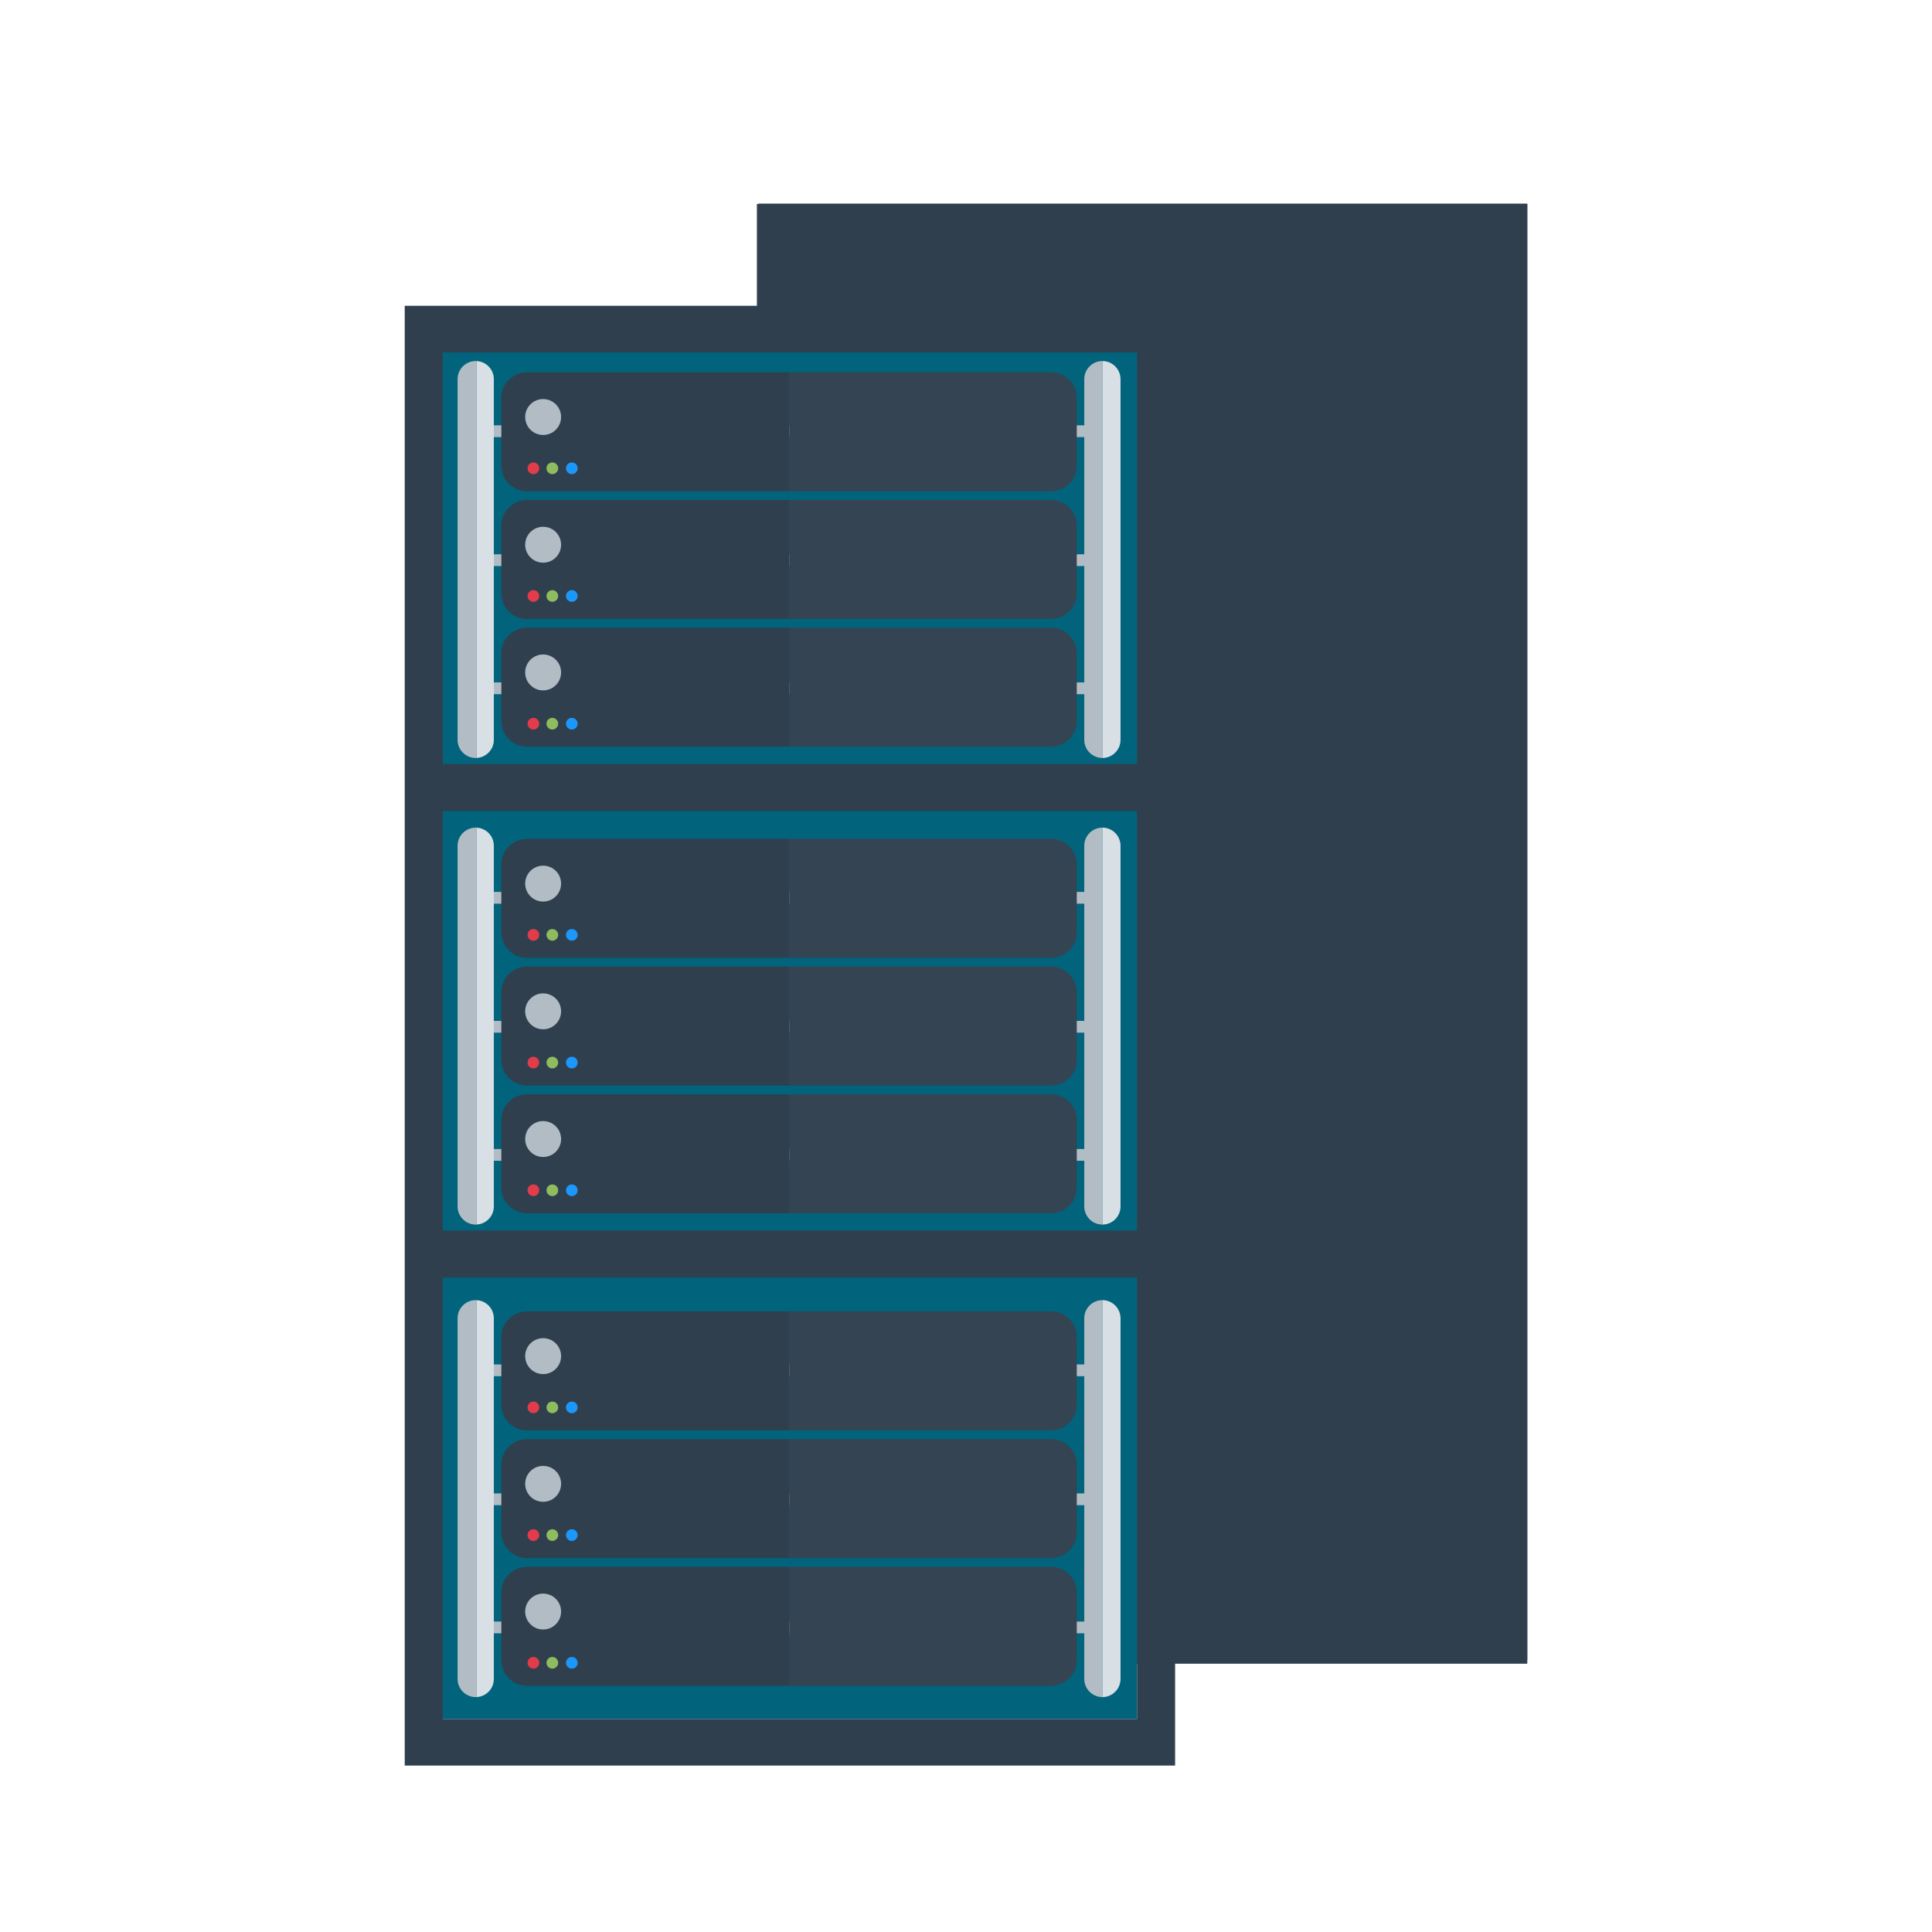 <?xml version="1.0" encoding="utf-8"?>
<!-- Generator: Adobe Illustrator 15.0.0, SVG Export Plug-In . SVG Version: 6.00 Build 0)  -->
<!DOCTYPE svg PUBLIC "-//W3C//DTD SVG 1.1//EN" "http://www.w3.org/Graphics/SVG/1.1/DTD/svg11.dtd">
<svg version="1.1" xmlns="http://www.w3.org/2000/svg" xmlns:xlink="http://www.w3.org/1999/xlink" x="0px" y="0px" width="512px"
	 height="512px" viewBox="0 0 512 512" enable-background="new 0 0 512 512" xml:space="preserve">
<g id="Layer_1">
	<g>
		<path fill="#2F3F4E" d="M200.584,54.052v386.847h204.161V54.052H200.584z M394.648,428.554H210.682V66.399h183.967V428.554z"/>
		<rect x="210.682" y="66.399" fill="#01637C" width="183.967" height="362.154"/>
	</g>
	<g>
		<rect x="222.736" y="85.727" fill="#B2BCC5" width="159.398" height="3.117"/>
		<rect x="222.347" y="119.904" fill="#B2BCC5" width="159.398" height="3.117"/>
		<rect x="222.347" y="153.86" fill="#B2BCC5" width="159.398" height="3.117"/>
		<circle fill="#1C98FC" cx="245.091" cy="97.34" r="2.856"/>
		<circle fill="#1C98FC" cx="245.146" cy="164.522" r="2.857"/>
		<circle fill="#1C98FC" cx="245.256" cy="130.846" r="2.857"/>
		<circle fill="#8FBC5F" cx="239.86" cy="97.508" r="2.856"/>
		<circle fill="#8FBC5F" cx="239.914" cy="164.69" r="2.857"/>
		<circle fill="#8FBC5F" cx="240.023" cy="131.012" r="2.856"/>
		<circle fill="#E23C4A" cx="234.452" cy="97.054" r="2.905"/>
		<circle fill="#E23C4A" cx="234.508" cy="164.854" r="2.904"/>
		<circle fill="#E23C4A" cx="234.62" cy="131.121" r="2.905"/>
		<circle fill="#B2BCC5" cx="237.701" cy="84.155" r="7.63"/>
		<circle fill="#B2BCC5" cx="236.922" cy="151.397" r="7.631"/>
		<circle fill="#B2BCC5" cx="237.312" cy="117.608" r="7.631"/>
		<path fill="#2F3F4E" d="M232.979,71.688c-3.764,0-6.791,3.035-6.791,6.799v17.887c0,3.765,3.027,6.819,6.791,6.819h69.504V71.688
			H232.979z M234.681,98.657c-0.855,0-1.548-0.694-1.548-1.549c0-0.855,0.692-1.548,1.548-1.548c0.857,0,1.55,0.693,1.55,1.548
			C236.23,97.962,235.538,98.657,234.681,98.657z M239.702,98.657c-0.854,0-1.548-0.694-1.548-1.549
			c0-0.855,0.693-1.548,1.548-1.548c0.856,0,1.55,0.693,1.55,1.548C241.252,97.962,240.559,98.657,239.702,98.657z M237.268,88.286
			c-2.63,0-4.762-2.13-4.762-4.759c0-2.629,2.132-4.76,4.762-4.76c2.627,0,4.759,2.131,4.759,4.76
			C242.026,86.155,239.895,88.286,237.268,88.286z M244.864,98.657c-0.855,0-1.548-0.694-1.548-1.549
			c0-0.855,0.692-1.548,1.548-1.548s1.549,0.693,1.549,1.548C246.413,97.962,245.72,98.657,244.864,98.657z"/>
		<path fill="#344453" d="M378.684,96.375V78.487c0-3.764-3.062-6.799-6.827-6.799h-69.373v31.505h69.373
			C375.622,103.193,378.684,100.139,378.684,96.375z"/>
		<path fill="#2F3F4E" d="M226.188,112.331v17.888c0,3.764,3.027,6.819,6.791,6.819h69.504v-31.506h-69.504
			C229.216,105.531,226.188,108.566,226.188,112.331z M234.681,132.5c-0.855,0-1.548-0.694-1.548-1.549
			c0-0.854,0.692-1.548,1.548-1.548c0.857,0,1.55,0.694,1.55,1.548C236.23,131.806,235.538,132.5,234.681,132.5z M239.702,132.5
			c-0.854,0-1.548-0.694-1.548-1.549c0-0.854,0.693-1.548,1.548-1.548c0.856,0,1.55,0.694,1.55,1.548
			C241.252,131.806,240.559,132.5,239.702,132.5z M244.864,129.402c0.855,0,1.549,0.694,1.549,1.548
			c0,0.855-0.693,1.549-1.549,1.549s-1.548-0.694-1.548-1.549C243.316,130.097,244.009,129.402,244.864,129.402z M237.268,112.61
			c2.627,0,4.759,2.131,4.759,4.76c0,2.628-2.132,4.76-4.759,4.76c-2.63,0-4.762-2.131-4.762-4.76
			C232.506,114.741,234.638,112.61,237.268,112.61z"/>
		<path fill="#344453" d="M371.856,137.037c3.766,0,6.827-3.055,6.827-6.819v-17.888c0-3.764-3.062-6.799-6.827-6.799h-69.373
			v31.506H371.856z"/>
		<path fill="#344453" d="M371.856,170.882c3.766,0,6.827-3.054,6.827-6.82v-17.888c0-3.764-3.062-6.799-6.827-6.799h-69.373v31.507
			H371.856z"/>
		<path fill="#2F3F4E" d="M226.188,146.175v17.888c0,3.766,3.027,6.82,6.791,6.82h69.504v-31.507h-69.504
			C229.216,139.375,226.188,142.411,226.188,146.175z M234.681,166.344c-0.855,0-1.548-0.693-1.548-1.548
			c0-0.855,0.692-1.548,1.548-1.548c0.857,0,1.55,0.693,1.55,1.548C236.23,165.65,235.538,166.344,234.681,166.344z
			 M239.702,166.344c-0.854,0-1.548-0.693-1.548-1.548c0-0.855,0.693-1.548,1.548-1.548c0.856,0,1.55,0.693,1.55,1.548
			C241.252,165.65,240.559,166.344,239.702,166.344z M244.864,163.247c0.855,0,1.549,0.693,1.549,1.548
			c0,0.855-0.693,1.548-1.549,1.548s-1.548-0.693-1.548-1.548C243.316,163.94,244.009,163.247,244.864,163.247z M237.268,146.453
			c2.627,0,4.759,2.132,4.759,4.761c0,2.628-2.132,4.758-4.759,4.758c-2.63,0-4.762-2.13-4.762-4.758
			C232.506,148.585,234.638,146.453,237.268,146.453z"/>
		<g>
			<path fill="#B2BCC5" d="M219.398,68.687c-2.653,0-4.805,2.151-4.805,4.804v95.586c0,2.654,2.151,4.806,4.805,4.806
				c0.072,0,0.149-0.002,0.221-0.007V68.692C219.548,68.69,219.471,68.687,219.398,68.687z"/>
			<path fill="#D8E0E5" d="M219.619,68.692v105.184c2.552-0.116,4.583-2.22,4.583-4.799V73.491
				C224.202,70.913,222.171,68.809,219.619,68.692z"/>
		</g>
		<g>
			<path fill="#B2BCC5" d="M380.671,73.491v95.586c0,2.654,2.151,4.806,4.804,4.806V68.687
				C382.822,68.687,380.671,70.838,380.671,73.491z"/>
			<path fill="#D8E0E5" d="M385.475,68.687L385.475,68.687v105.196l0,0c2.654,0,4.807-2.152,4.807-4.806V73.491
				C390.281,70.838,388.129,68.687,385.475,68.687z"/>
		</g>
	</g>
	<rect x="209.177" y="175.484" fill="#2F3F4E" width="187.303" height="12.454"/>
	<g>
		<rect x="222.736" y="209.378" fill="#B2BCC5" width="159.398" height="3.117"/>
		<rect x="222.347" y="243.556" fill="#B2BCC5" width="159.398" height="3.118"/>
		<rect x="222.347" y="277.512" fill="#B2BCC5" width="159.398" height="3.116"/>
		<circle fill="#1C98FC" cx="245.091" cy="220.991" r="2.856"/>
		<circle fill="#1C98FC" cx="245.146" cy="288.175" r="2.857"/>
		<circle fill="#1C98FC" cx="245.256" cy="254.498" r="2.857"/>
		<circle fill="#8FBC5F" cx="239.86" cy="221.159" r="2.856"/>
		<circle fill="#8FBC5F" cx="239.914" cy="288.343" r="2.857"/>
		<circle fill="#8FBC5F" cx="240.023" cy="254.664" r="2.856"/>
		<circle fill="#E23C4A" cx="234.452" cy="220.706" r="2.905"/>
		<circle fill="#E23C4A" cx="234.508" cy="288.505" r="2.904"/>
		<circle fill="#E23C4A" cx="234.62" cy="254.772" r="2.905"/>
		<circle fill="#B2BCC5" cx="237.701" cy="207.807" r="7.63"/>
		<circle fill="#B2BCC5" cx="236.922" cy="275.048" r="7.631"/>
		<circle fill="#B2BCC5" cx="237.312" cy="241.26" r="7.631"/>
		<path fill="#2F3F4E" d="M232.979,195.34c-3.764,0-6.791,3.035-6.791,6.798v17.888c0,3.765,3.027,6.818,6.791,6.818h69.504V195.34
			H232.979z M234.681,222.308c-0.855,0-1.548-0.694-1.548-1.548c0-0.855,0.692-1.548,1.548-1.548c0.857,0,1.55,0.693,1.55,1.548
			C236.23,221.614,235.538,222.308,234.681,222.308z M239.702,222.308c-0.854,0-1.548-0.694-1.548-1.548
			c0-0.855,0.693-1.548,1.548-1.548c0.856,0,1.55,0.693,1.55,1.548C241.252,221.614,240.559,222.308,239.702,222.308z
			 M237.268,211.938c-2.63,0-4.762-2.131-4.762-4.76c0-2.628,2.132-4.76,4.762-4.76c2.627,0,4.759,2.132,4.759,4.76
			C242.026,209.807,239.895,211.938,237.268,211.938z M244.864,222.308c-0.855,0-1.548-0.694-1.548-1.548
			c0-0.855,0.692-1.548,1.548-1.548s1.549,0.693,1.549,1.548C246.413,221.614,245.72,222.308,244.864,222.308z"/>
		<path fill="#344453" d="M378.684,220.026v-17.888c0-3.763-3.062-6.798-6.827-6.798h-69.373v31.505h69.373
			C375.622,226.845,378.684,223.792,378.684,220.026z"/>
		<path fill="#2F3F4E" d="M226.188,235.982v17.889c0,3.764,3.027,6.819,6.791,6.819h69.504v-31.506h-69.504
			C229.216,229.184,226.188,232.218,226.188,235.982z M234.681,256.151c-0.855,0-1.548-0.694-1.548-1.549
			c0-0.855,0.692-1.548,1.548-1.548c0.857,0,1.55,0.693,1.55,1.548C236.23,255.458,235.538,256.151,234.681,256.151z
			 M239.702,256.151c-0.854,0-1.548-0.694-1.548-1.549c0-0.855,0.693-1.548,1.548-1.548c0.856,0,1.55,0.693,1.55,1.548
			C241.252,255.458,240.559,256.151,239.702,256.151z M244.864,253.054c0.855,0,1.549,0.693,1.549,1.548
			c0,0.855-0.693,1.549-1.549,1.549s-1.548-0.694-1.548-1.549C243.316,253.747,244.009,253.054,244.864,253.054z M237.268,236.262
			c2.627,0,4.759,2.131,4.759,4.76c0,2.629-2.132,4.76-4.759,4.76c-2.63,0-4.762-2.13-4.762-4.76
			C232.506,238.393,234.638,236.262,237.268,236.262z"/>
		<path fill="#344453" d="M371.856,260.689c3.766,0,6.827-3.055,6.827-6.819v-17.889c0-3.764-3.062-6.798-6.827-6.798h-69.373
			v31.506H371.856z"/>
		<path fill="#344453" d="M371.856,294.532c3.766,0,6.827-3.054,6.827-6.817v-17.889c0-3.765-3.062-6.799-6.827-6.799h-69.373
			v31.505H371.856z"/>
		<path fill="#2F3F4E" d="M226.188,269.826v17.889c0,3.764,3.027,6.817,6.791,6.817h69.504v-31.505h-69.504
			C229.216,263.027,226.188,266.062,226.188,269.826z M234.681,289.996c-0.855,0-1.548-0.695-1.548-1.549
			c0-0.856,0.692-1.548,1.548-1.548c0.857,0,1.55,0.691,1.55,1.548C236.23,289.301,235.538,289.996,234.681,289.996z
			 M239.702,289.996c-0.854,0-1.548-0.695-1.548-1.549c0-0.856,0.693-1.548,1.548-1.548c0.856,0,1.55,0.691,1.55,1.548
			C241.252,289.301,240.559,289.996,239.702,289.996z M244.864,286.899c0.855,0,1.549,0.691,1.549,1.548
			c0,0.854-0.693,1.549-1.549,1.549s-1.548-0.695-1.548-1.549C243.316,287.591,244.009,286.899,244.864,286.899z M237.268,270.105
			c2.627,0,4.759,2.132,4.759,4.76c0,2.629-2.132,4.761-4.759,4.761c-2.63,0-4.762-2.132-4.762-4.761
			C232.506,272.237,234.638,270.105,237.268,270.105z"/>
		<g>
			<path fill="#B2BCC5" d="M219.398,192.338c-2.653,0-4.805,2.151-4.805,4.805v95.586c0,2.653,2.151,4.805,4.805,4.805
				c0.072,0,0.149-0.002,0.221-0.007V192.344C219.548,192.342,219.471,192.338,219.398,192.338z"/>
			<path fill="#D8E0E5" d="M219.619,192.344v105.183c2.552-0.115,4.583-2.219,4.583-4.798v-95.586
				C224.202,194.564,222.171,192.46,219.619,192.344z"/>
		</g>
		<g>
			<path fill="#B2BCC5" d="M380.671,197.144v95.586c0,2.653,2.151,4.805,4.804,4.805V192.338
				C382.822,192.338,380.671,194.49,380.671,197.144z"/>
			<path fill="#D8E0E5" d="M385.475,192.338L385.475,192.338v105.196l0,0c2.654,0,4.807-2.151,4.807-4.805v-95.586
				C390.281,194.49,388.129,192.338,385.475,192.338z"/>
		</g>
	</g>
	<rect x="209.476" y="299.137" fill="#2F3F4E" width="187.304" height="12.452"/>
	<g>
		<rect x="222.736" y="334.601" fill="#B2BCC5" width="159.398" height="3.117"/>
		<rect x="222.347" y="368.778" fill="#B2BCC5" width="159.398" height="3.117"/>
		<rect x="222.347" y="402.732" fill="#B2BCC5" width="159.398" height="3.118"/>
		<circle fill="#1C98FC" cx="245.091" cy="346.214" r="2.856"/>
		<circle fill="#1C98FC" cx="245.146" cy="413.397" r="2.857"/>
		<circle fill="#1C98FC" cx="245.256" cy="379.719" r="2.857"/>
		<circle fill="#8FBC5F" cx="239.86" cy="346.382" r="2.856"/>
		<circle fill="#8FBC5F" cx="239.914" cy="413.563" r="2.857"/>
		<circle fill="#8FBC5F" cx="240.023" cy="379.887" r="2.856"/>
		<circle fill="#E23C4A" cx="234.452" cy="345.928" r="2.905"/>
		<circle fill="#E23C4A" cx="234.508" cy="413.728" r="2.904"/>
		<circle fill="#E23C4A" cx="234.62" cy="379.995" r="2.905"/>
		<circle fill="#B2BCC5" cx="237.701" cy="333.028" r="7.63"/>
		<circle fill="#B2BCC5" cx="236.922" cy="400.271" r="7.631"/>
		<circle fill="#B2BCC5" cx="237.312" cy="366.482" r="7.631"/>
		<path fill="#2F3F4E" d="M232.979,320.562c-3.764,0-6.791,3.034-6.791,6.798v17.887c0,3.766,3.027,6.82,6.791,6.82h69.504v-31.505
			H232.979z M234.681,347.53c-0.855,0-1.548-0.693-1.548-1.55c0-0.854,0.692-1.547,1.548-1.547c0.857,0,1.55,0.692,1.55,1.547
			C236.23,346.837,235.538,347.53,234.681,347.53z M239.702,347.53c-0.854,0-1.548-0.693-1.548-1.55
			c0-0.854,0.693-1.547,1.548-1.547c0.856,0,1.55,0.692,1.55,1.547C241.252,346.837,240.559,347.53,239.702,347.53z
			 M237.268,337.158c-2.63,0-4.762-2.13-4.762-4.758c0-2.63,2.132-4.761,4.762-4.761c2.627,0,4.759,2.131,4.759,4.761
			C242.026,335.028,239.895,337.158,237.268,337.158z M244.864,347.53c-0.855,0-1.548-0.693-1.548-1.55
			c0-0.854,0.692-1.547,1.548-1.547s1.549,0.692,1.549,1.547C246.413,346.837,245.72,347.53,244.864,347.53z"/>
		<path fill="#344453" d="M378.684,345.247V327.36c0-3.764-3.062-6.798-6.827-6.798h-69.373v31.505h69.373
			C375.622,352.067,378.684,349.013,378.684,345.247z"/>
		<path fill="#2F3F4E" d="M226.188,361.204v17.889c0,3.765,3.027,6.818,6.791,6.818h69.504v-31.507h-69.504
			C229.216,354.404,226.188,357.44,226.188,361.204z M234.681,381.373c-0.855,0-1.548-0.694-1.548-1.549s0.692-1.548,1.548-1.548
			c0.857,0,1.55,0.693,1.55,1.548S235.538,381.373,234.681,381.373z M239.702,381.373c-0.854,0-1.548-0.694-1.548-1.549
			s0.693-1.548,1.548-1.548c0.856,0,1.55,0.693,1.55,1.548S240.559,381.373,239.702,381.373z M244.864,378.276
			c0.855,0,1.549,0.693,1.549,1.548s-0.693,1.549-1.549,1.549s-1.548-0.694-1.548-1.549S244.009,378.276,244.864,378.276z
			 M237.268,361.484c2.627,0,4.759,2.13,4.759,4.76c0,2.628-2.132,4.759-4.759,4.759c-2.63,0-4.762-2.131-4.762-4.759
			C232.506,363.614,234.638,361.484,237.268,361.484z"/>
		<path fill="#344453" d="M371.856,385.911c3.766,0,6.827-3.054,6.827-6.818v-17.889c0-3.764-3.062-6.8-6.827-6.8h-69.373v31.507
			H371.856z"/>
		<path fill="#344453" d="M371.856,419.755c3.766,0,6.827-3.056,6.827-6.819v-17.887c0-3.765-3.062-6.799-6.827-6.799h-69.373
			v31.505H371.856z"/>
		<path fill="#2F3F4E" d="M226.188,395.049v17.887c0,3.764,3.027,6.819,6.791,6.819h69.504V388.25h-69.504
			C229.216,388.25,226.188,391.284,226.188,395.049z M234.681,415.219c-0.855,0-1.548-0.695-1.548-1.551
			c0-0.854,0.692-1.548,1.548-1.548c0.857,0,1.55,0.693,1.55,1.548C236.23,414.523,235.538,415.219,234.681,415.219z
			 M239.702,415.219c-0.854,0-1.548-0.695-1.548-1.551c0-0.854,0.693-1.548,1.548-1.548c0.856,0,1.55,0.693,1.55,1.548
			C241.252,414.523,240.559,415.219,239.702,415.219z M244.864,412.12c0.855,0,1.549,0.693,1.549,1.548
			c0,0.855-0.693,1.551-1.549,1.551s-1.548-0.695-1.548-1.551C243.316,412.813,244.009,412.12,244.864,412.12z M237.268,395.328
			c2.627,0,4.759,2.13,4.759,4.76c0,2.629-2.132,4.759-4.759,4.759c-2.63,0-4.762-2.13-4.762-4.759
			C232.506,397.458,234.638,395.328,237.268,395.328z"/>
		<g>
			<path fill="#B2BCC5" d="M219.398,317.561c-2.653,0-4.805,2.151-4.805,4.805v95.585c0,2.654,2.151,4.805,4.805,4.805
				c0.072,0,0.149-0.002,0.221-0.005V317.565C219.548,317.563,219.471,317.561,219.398,317.561z"/>
			<path fill="#D8E0E5" d="M219.619,317.565V422.75c2.552-0.117,4.583-2.221,4.583-4.8v-95.585
				C224.202,319.786,222.171,317.683,219.619,317.565z"/>
		</g>
		<g>
			<path fill="#B2BCC5" d="M380.671,322.365v95.585c0,2.654,2.151,4.805,4.804,4.805V317.561
				C382.822,317.561,380.671,319.712,380.671,322.365z"/>
			<path fill="#D8E0E5" d="M385.475,317.561L385.475,317.561v105.194l0,0c2.654,0,4.807-2.15,4.807-4.805v-95.585
				C390.281,319.712,388.129,317.561,385.475,317.561z"/>
		</g>
	</g>
	<rect x="201.005" y="53.968" fill="#2F3F4E" width="203.74" height="386.014"/>
	<path fill="#DDBB9D" d="M144.887,198.217l-3.29,6.17c0,0-12.341,1.509-12.615,10.696l-0.687,4.938c0,0-3.564,4.25-1.371,6.17
		c2.194,1.919,3.017,1.096,4.114,1.233c0,0-1.37,4.8,1.235,6.309c2.604,1.506,6.033,0,6.033,0s0.548,3.427,2.605,3.976
		c2.058,0.548,5.075-0.274,5.075-0.274s-0.138,1.509,1.783,2.331c1.917,0.822,5.759-2.057,5.759-2.057s11.106-9.46,6.993-23.448
		l-1.374-3.976l2.47-8.776L144.887,198.217z"/>
	<g>
		<g>
			<path fill="#2F3F4E" d="M107.255,81.041v386.851h204.161V81.041H107.255z M301.319,455.542H117.353V93.389h183.966V455.542z"/>
			<rect x="117.353" y="93.389" fill="#01637C" width="183.966" height="362.153"/>
		</g>
		<g>
			<rect x="129.408" y="112.718" fill="#B2BCC5" width="159.397" height="3.117"/>
			<rect x="129.018" y="146.895" fill="#B2BCC5" width="159.398" height="3.117"/>
			<rect x="129.018" y="180.85" fill="#B2BCC5" width="159.398" height="3.118"/>
			<circle fill="#1C98FC" cx="151.763" cy="124.331" r="2.856"/>
			<circle fill="#1C98FC" cx="151.817" cy="191.514" r="2.857"/>
			<circle fill="#1C98FC" cx="151.926" cy="157.835" r="2.856"/>
			<circle fill="#8FBC5F" cx="146.531" cy="124.498" r="2.856"/>
			<circle fill="#8FBC5F" cx="146.585" cy="191.68" r="2.858"/>
			<circle fill="#8FBC5F" cx="146.695" cy="158.003" r="2.857"/>
			<circle fill="#E23C4A" cx="141.123" cy="124.044" r="2.905"/>
			<circle fill="#E23C4A" cx="141.179" cy="191.844" r="2.905"/>
			<circle fill="#E23C4A" cx="141.29" cy="158.11" r="2.905"/>
			<circle fill="#B2BCC5" cx="144.372" cy="111.145" r="7.631"/>
			<circle fill="#B2BCC5" cx="143.593" cy="178.387" r="7.63"/>
			<circle fill="#B2BCC5" cx="143.982" cy="144.599" r="7.632"/>
			<path fill="#2F3F4E" d="M139.65,98.678c-3.763,0-6.792,3.036-6.792,6.799v17.888c0,3.765,3.029,6.819,6.792,6.819h69.504V98.678
				H139.65z M141.351,125.646c-0.855,0-1.547-0.694-1.547-1.549c0-0.854,0.692-1.548,1.547-1.548c0.858,0,1.549,0.694,1.549,1.548
				C142.899,124.953,142.209,125.646,141.351,125.646z M146.374,125.646c-0.854,0-1.547-0.694-1.547-1.549
				c0-0.854,0.693-1.548,1.547-1.548c0.855,0,1.549,0.694,1.549,1.548C147.923,124.953,147.229,125.646,146.374,125.646z
				 M143.937,115.277c-2.628,0-4.76-2.132-4.76-4.761c0-2.629,2.132-4.759,4.76-4.759c2.629,0,4.76,2.13,4.76,4.759
				C148.696,113.145,146.566,115.277,143.937,115.277z M151.535,125.646c-0.854,0-1.547-0.694-1.547-1.549
				c0-0.854,0.693-1.548,1.547-1.548c0.856,0,1.549,0.694,1.549,1.548C153.084,124.953,152.391,125.646,151.535,125.646z"/>
			<path fill="#344453" d="M285.355,123.365v-17.888c0-3.763-3.064-6.799-6.828-6.799h-69.373v31.505h69.373
				C282.291,130.184,285.355,127.13,285.355,123.365z"/>
			<path fill="#2F3F4E" d="M132.858,139.32v17.888c0,3.766,3.029,6.819,6.792,6.819h69.504v-31.506H139.65
				C135.887,132.521,132.858,135.557,132.858,139.32z M141.351,159.49c-0.855,0-1.547-0.693-1.547-1.549
				c0-0.855,0.692-1.549,1.547-1.549c0.858,0,1.549,0.694,1.549,1.549C142.899,158.797,142.209,159.49,141.351,159.49z
				 M146.374,159.49c-0.854,0-1.547-0.693-1.547-1.549c0-0.855,0.693-1.549,1.547-1.549c0.855,0,1.549,0.694,1.549,1.549
				C147.923,158.797,147.229,159.49,146.374,159.49z M151.535,156.393c0.856,0,1.549,0.694,1.549,1.549
				c0,0.855-0.693,1.549-1.549,1.549c-0.854,0-1.547-0.693-1.547-1.549C149.987,157.086,150.68,156.393,151.535,156.393z
				 M143.937,139.601c2.629,0,4.76,2.13,4.76,4.759c0,2.629-2.13,4.76-4.76,4.76c-2.628,0-4.76-2.131-4.76-4.76
				C139.177,141.731,141.309,139.601,143.937,139.601z"/>
			<path fill="#344453" d="M278.527,164.027c3.764,0,6.828-3.053,6.828-6.819V139.32c0-3.763-3.064-6.799-6.828-6.799h-69.373
				v31.506H278.527z"/>
			<path fill="#344453" d="M278.527,197.871c3.764,0,6.828-3.054,6.828-6.82v-17.887c0-3.764-3.064-6.798-6.828-6.798h-69.373
				v31.505H278.527z"/>
			<path fill="#2F3F4E" d="M132.858,173.165v17.887c0,3.766,3.029,6.82,6.792,6.82h69.504v-31.505H139.65
				C135.887,166.366,132.858,169.4,132.858,173.165z M141.351,193.334c-0.855,0-1.547-0.694-1.547-1.549
				c0-0.855,0.692-1.548,1.547-1.548c0.858,0,1.549,0.693,1.549,1.548C142.899,192.64,142.209,193.334,141.351,193.334z
				 M146.374,193.334c-0.854,0-1.547-0.694-1.547-1.549c0-0.855,0.693-1.548,1.547-1.548c0.855,0,1.549,0.693,1.549,1.548
				C147.923,192.64,147.229,193.334,146.374,193.334z M151.535,190.237c0.856,0,1.549,0.693,1.549,1.548
				c0,0.855-0.693,1.549-1.549,1.549c-0.854,0-1.547-0.694-1.547-1.549C149.987,190.93,150.68,190.237,151.535,190.237z
				 M143.937,173.444c2.629,0,4.76,2.132,4.76,4.76c0,2.629-2.13,4.759-4.76,4.759c-2.628,0-4.76-2.13-4.76-4.759
				C139.177,175.576,141.309,173.444,143.937,173.444z"/>
			<g>
				<path fill="#B2BCC5" d="M126.068,95.678c-2.652,0-4.805,2.151-4.805,4.804v95.585c0,2.655,2.153,4.806,4.805,4.806
					c0.074,0,0.149-0.003,0.222-0.006V95.683C126.217,95.679,126.142,95.678,126.068,95.678z"/>
				<path fill="#D8E0E5" d="M126.29,95.683v105.184c2.552-0.117,4.583-2.22,4.583-4.8v-95.585
					C130.874,97.903,128.842,95.799,126.29,95.683z"/>
			</g>
			<g>
				<path fill="#B2BCC5" d="M287.342,100.482v95.585c0,2.655,2.152,4.806,4.804,4.806V95.678
					C289.494,95.678,287.342,97.829,287.342,100.482z"/>
				<path fill="#D8E0E5" d="M292.146,95.678L292.146,95.678v105.194l0,0c2.654,0,4.805-2.151,4.805-4.806v-95.585
					C296.95,97.829,294.8,95.678,292.146,95.678z"/>
			</g>
		</g>
		<rect x="115.848" y="202.474" fill="#2F3F4E" width="187.302" height="12.452"/>
		<g>
			<rect x="129.408" y="236.369" fill="#B2BCC5" width="159.397" height="3.117"/>
			<rect x="129.018" y="270.548" fill="#B2BCC5" width="159.398" height="3.116"/>
			<rect x="129.018" y="304.501" fill="#B2BCC5" width="159.398" height="3.117"/>
			<circle fill="#1C98FC" cx="151.763" cy="247.982" r="2.856"/>
			<circle fill="#1C98FC" cx="151.817" cy="315.166" r="2.857"/>
			<circle fill="#1C98FC" cx="151.926" cy="281.488" r="2.856"/>
			<circle fill="#8FBC5F" cx="146.531" cy="248.149" r="2.856"/>
			<circle fill="#8FBC5F" cx="146.585" cy="315.332" r="2.858"/>
			<circle fill="#8FBC5F" cx="146.695" cy="281.654" r="2.857"/>
			<circle fill="#E23C4A" cx="141.123" cy="247.696" r="2.905"/>
			<circle fill="#E23C4A" cx="141.179" cy="315.496" r="2.905"/>
			<circle fill="#E23C4A" cx="141.29" cy="281.763" r="2.905"/>
			<circle fill="#B2BCC5" cx="144.372" cy="234.795" r="7.631"/>
			<circle fill="#B2BCC5" cx="143.593" cy="302.039" r="7.63"/>
			<circle fill="#B2BCC5" cx="143.982" cy="268.251" r="7.632"/>
			<path fill="#2F3F4E" d="M139.65,222.33c-3.763,0-6.792,3.035-6.792,6.8v17.887c0,3.765,3.029,6.819,6.792,6.819h69.504V222.33
				H139.65z M141.351,249.298c-0.855,0-1.547-0.694-1.547-1.549c0-0.854,0.692-1.547,1.547-1.547c0.858,0,1.549,0.693,1.549,1.547
				C142.899,248.604,142.209,249.298,141.351,249.298z M146.374,249.298c-0.854,0-1.547-0.694-1.547-1.549
				c0-0.854,0.693-1.547,1.547-1.547c0.855,0,1.549,0.693,1.549,1.547C147.923,248.604,147.229,249.298,146.374,249.298z
				 M143.937,238.928c-2.628,0-4.76-2.131-4.76-4.759c0-2.63,2.132-4.76,4.76-4.76c2.629,0,4.76,2.13,4.76,4.76
				C148.696,236.796,146.566,238.928,143.937,238.928z M151.535,249.298c-0.854,0-1.547-0.694-1.547-1.549
				c0-0.854,0.693-1.547,1.547-1.547c0.856,0,1.549,0.693,1.549,1.547C153.084,248.604,152.391,249.298,151.535,249.298z"/>
			<path fill="#344453" d="M285.355,247.016v-17.887c0-3.765-3.064-6.8-6.828-6.8h-69.373v31.506h69.373
				C282.291,253.835,285.355,250.781,285.355,247.016z"/>
			<path fill="#2F3F4E" d="M132.858,262.972v17.889c0,3.764,3.029,6.818,6.792,6.818h69.504v-31.506H139.65
				C135.887,256.173,132.858,259.209,132.858,262.972z M141.351,283.142c-0.855,0-1.547-0.693-1.547-1.549
				c0-0.854,0.692-1.548,1.547-1.548c0.858,0,1.549,0.693,1.549,1.548C142.899,282.448,142.209,283.142,141.351,283.142z
				 M146.374,283.142c-0.854,0-1.547-0.693-1.547-1.549c0-0.854,0.693-1.548,1.547-1.548c0.855,0,1.549,0.693,1.549,1.548
				C147.923,282.448,147.229,283.142,146.374,283.142z M151.535,280.045c0.856,0,1.549,0.693,1.549,1.548
				c0,0.855-0.693,1.549-1.549,1.549c-0.854,0-1.547-0.693-1.547-1.549C149.987,280.738,150.68,280.045,151.535,280.045z
				 M143.937,263.253c2.629,0,4.76,2.13,4.76,4.759c0,2.63-2.13,4.76-4.76,4.76c-2.628,0-4.76-2.13-4.76-4.76
				C139.177,265.383,141.309,263.253,143.937,263.253z"/>
			<path fill="#344453" d="M278.527,287.679c3.764,0,6.828-3.055,6.828-6.818v-17.889c0-3.763-3.064-6.799-6.828-6.799h-69.373
				v31.506H278.527z"/>
			<path fill="#344453" d="M278.527,321.523c3.764,0,6.828-3.054,6.828-6.819v-17.887c0-3.765-3.064-6.8-6.828-6.8h-69.373v31.506
				H278.527z"/>
			<path fill="#2F3F4E" d="M132.858,296.817v17.887c0,3.766,3.029,6.819,6.792,6.819h69.504v-31.506H139.65
				C135.887,290.018,132.858,293.053,132.858,296.817z M141.351,316.985c-0.855,0-1.547-0.695-1.547-1.549
				c0-0.855,0.692-1.548,1.547-1.548c0.858,0,1.549,0.692,1.549,1.548C142.899,316.29,142.209,316.985,141.351,316.985z
				 M146.374,316.985c-0.854,0-1.547-0.695-1.547-1.549c0-0.855,0.693-1.548,1.547-1.548c0.855,0,1.549,0.692,1.549,1.548
				C147.923,316.29,147.229,316.985,146.374,316.985z M151.535,313.889c0.856,0,1.549,0.692,1.549,1.548
				c0,0.854-0.693,1.549-1.549,1.549c-0.854,0-1.547-0.695-1.547-1.549C149.987,314.581,150.68,313.889,151.535,313.889z
				 M143.937,297.095c2.629,0,4.76,2.132,4.76,4.761c0,2.63-2.13,4.76-4.76,4.76c-2.628,0-4.76-2.13-4.76-4.76
				C139.177,299.227,141.309,297.095,143.937,297.095z"/>
			<g>
				<path fill="#B2BCC5" d="M126.068,219.329c-2.652,0-4.805,2.151-4.805,4.804v95.586c0,2.654,2.153,4.805,4.805,4.805
					c0.074,0,0.149-0.002,0.222-0.005V219.334C126.217,219.331,126.142,219.329,126.068,219.329z"/>
				<path fill="#D8E0E5" d="M126.29,219.334v105.184c2.552-0.117,4.583-2.221,4.583-4.8v-95.586
					C130.874,221.554,128.842,219.451,126.29,219.334z"/>
			</g>
			<g>
				<path fill="#B2BCC5" d="M287.342,224.133v95.586c0,2.654,2.152,4.805,4.804,4.805V219.329
					C289.494,219.329,287.342,221.479,287.342,224.133z"/>
				<path fill="#D8E0E5" d="M292.146,219.329L292.146,219.329v105.195l0,0c2.654,0,4.805-2.15,4.805-4.805v-95.586
					C296.95,221.479,294.8,219.329,292.146,219.329z"/>
			</g>
		</g>
		<rect x="116.147" y="326.126" fill="#2F3F4E" width="187.303" height="12.453"/>
		<g>
			<rect x="129.408" y="361.591" fill="#B2BCC5" width="159.397" height="3.116"/>
			<rect x="129.018" y="395.769" fill="#B2BCC5" width="159.398" height="3.118"/>
			<rect x="129.018" y="429.723" fill="#B2BCC5" width="159.398" height="3.118"/>
			<circle fill="#1C98FC" cx="151.763" cy="373.203" r="2.856"/>
			<circle fill="#1C98FC" cx="151.817" cy="440.387" r="2.857"/>
			<circle fill="#1C98FC" cx="151.926" cy="406.709" r="2.856"/>
			<circle fill="#8FBC5F" cx="146.531" cy="373.371" r="2.856"/>
			<circle fill="#8FBC5F" cx="146.585" cy="440.555" r="2.858"/>
			<circle fill="#8FBC5F" cx="146.695" cy="406.877" r="2.857"/>
			<circle fill="#E23C4A" cx="141.123" cy="372.918" r="2.905"/>
			<circle fill="#E23C4A" cx="141.179" cy="440.718" r="2.905"/>
			<circle fill="#E23C4A" cx="141.29" cy="406.983" r="2.905"/>
			<circle fill="#B2BCC5" cx="144.372" cy="360.018" r="7.631"/>
			<circle fill="#B2BCC5" cx="143.593" cy="427.26" r="7.63"/>
			<circle fill="#B2BCC5" cx="143.982" cy="393.472" r="7.632"/>
			<path fill="#2F3F4E" d="M139.65,347.552c-3.763,0-6.792,3.034-6.792,6.799v17.888c0,3.765,3.029,6.818,6.792,6.818h69.504
				v-31.505H139.65z M141.351,374.521c-0.855,0-1.547-0.694-1.547-1.551c0-0.853,0.692-1.546,1.547-1.546
				c0.858,0,1.549,0.693,1.549,1.546C142.899,373.826,142.209,374.521,141.351,374.521z M146.374,374.521
				c-0.854,0-1.547-0.694-1.547-1.551c0-0.853,0.693-1.546,1.547-1.546c0.855,0,1.549,0.693,1.549,1.546
				C147.923,373.826,147.229,374.521,146.374,374.521z M143.937,364.15c-2.628,0-4.76-2.132-4.76-4.761c0-2.63,2.132-4.76,4.76-4.76
				c2.629,0,4.76,2.13,4.76,4.76C148.696,362.019,146.566,364.15,143.937,364.15z M151.535,374.521
				c-0.854,0-1.547-0.694-1.547-1.551c0-0.853,0.693-1.546,1.547-1.546c0.856,0,1.549,0.693,1.549,1.546
				C153.084,373.826,152.391,374.521,151.535,374.521z"/>
			<path fill="#344453" d="M285.355,372.238v-17.888c0-3.765-3.064-6.799-6.828-6.799h-69.373v31.505h69.373
				C282.291,379.057,285.355,376.003,285.355,372.238z"/>
			<path fill="#2F3F4E" d="M132.858,388.194v17.889c0,3.764,3.029,6.817,6.792,6.817h69.504v-31.505H139.65
				C135.887,381.396,132.858,384.43,132.858,388.194z M141.351,408.364c-0.855,0-1.547-0.695-1.547-1.55
				c0-0.854,0.692-1.549,1.547-1.549c0.858,0,1.549,0.695,1.549,1.549C142.899,407.669,142.209,408.364,141.351,408.364z
				 M146.374,408.364c-0.854,0-1.547-0.695-1.547-1.55c0-0.854,0.693-1.549,1.547-1.549c0.855,0,1.549,0.695,1.549,1.549
				C147.923,407.669,147.229,408.364,146.374,408.364z M151.535,405.266c0.856,0,1.549,0.695,1.549,1.549
				c0,0.854-0.693,1.55-1.549,1.55c-0.854,0-1.547-0.695-1.547-1.55C149.987,405.961,150.68,405.266,151.535,405.266z
				 M143.937,388.474c2.629,0,4.76,2.13,4.76,4.76c0,2.629-2.13,4.761-4.76,4.761c-2.628,0-4.76-2.132-4.76-4.761
				C139.177,390.604,141.309,388.474,143.937,388.474z"/>
			<path fill="#344453" d="M278.527,412.9c3.764,0,6.828-3.054,6.828-6.817v-17.889c0-3.765-3.064-6.799-6.828-6.799h-69.373V412.9
				H278.527z"/>
			<path fill="#344453" d="M278.527,446.745c3.764,0,6.828-3.055,6.828-6.82v-17.887c0-3.764-3.064-6.798-6.828-6.798h-69.373
				v31.505H278.527z"/>
			<path fill="#2F3F4E" d="M132.858,422.038v17.887c0,3.766,3.029,6.82,6.792,6.82h69.504V415.24H139.65
				C135.887,415.24,132.858,418.274,132.858,422.038z M141.351,442.208c-0.855,0-1.547-0.695-1.547-1.548
				c0-0.856,0.692-1.551,1.547-1.551c0.858,0,1.549,0.694,1.549,1.551C142.899,441.513,142.209,442.208,141.351,442.208z
				 M146.374,442.208c-0.854,0-1.547-0.695-1.547-1.548c0-0.856,0.693-1.551,1.547-1.551c0.855,0,1.549,0.694,1.549,1.551
				C147.923,441.513,147.229,442.208,146.374,442.208z M151.535,439.109c0.856,0,1.549,0.694,1.549,1.551
				c0,0.853-0.693,1.548-1.549,1.548c-0.854,0-1.547-0.695-1.547-1.548C149.987,439.804,150.68,439.109,151.535,439.109z
				 M143.937,422.317c2.629,0,4.76,2.132,4.76,4.761c0,2.628-2.13,4.76-4.76,4.76c-2.628,0-4.76-2.132-4.76-4.76
				C139.177,424.449,141.309,422.317,143.937,422.317z"/>
			<g>
				<path fill="#B2BCC5" d="M126.068,344.551c-2.652,0-4.805,2.151-4.805,4.804v95.587c0,2.653,2.153,4.805,4.805,4.805
					c0.074,0,0.149-0.003,0.222-0.007V344.557C126.217,344.552,126.142,344.551,126.068,344.551z"/>
				<path fill="#D8E0E5" d="M126.29,344.557v105.183c2.552-0.114,4.583-2.219,4.583-4.798v-95.587
					C130.874,346.776,128.842,344.674,126.29,344.557z"/>
			</g>
			<g>
				<path fill="#B2BCC5" d="M287.342,349.354v95.587c0,2.653,2.152,4.805,4.804,4.805V344.551
					C289.494,344.551,287.342,346.702,287.342,349.354z"/>
				<path fill="#D8E0E5" d="M292.146,344.551L292.146,344.551v105.195l0,0c2.654,0,4.805-2.151,4.805-4.805v-95.587
					C296.95,346.702,294.8,344.551,292.146,344.551z"/>
			</g>
		</g>
	</g>
</g>
<g id="Layer_2">
</g>
</svg>
